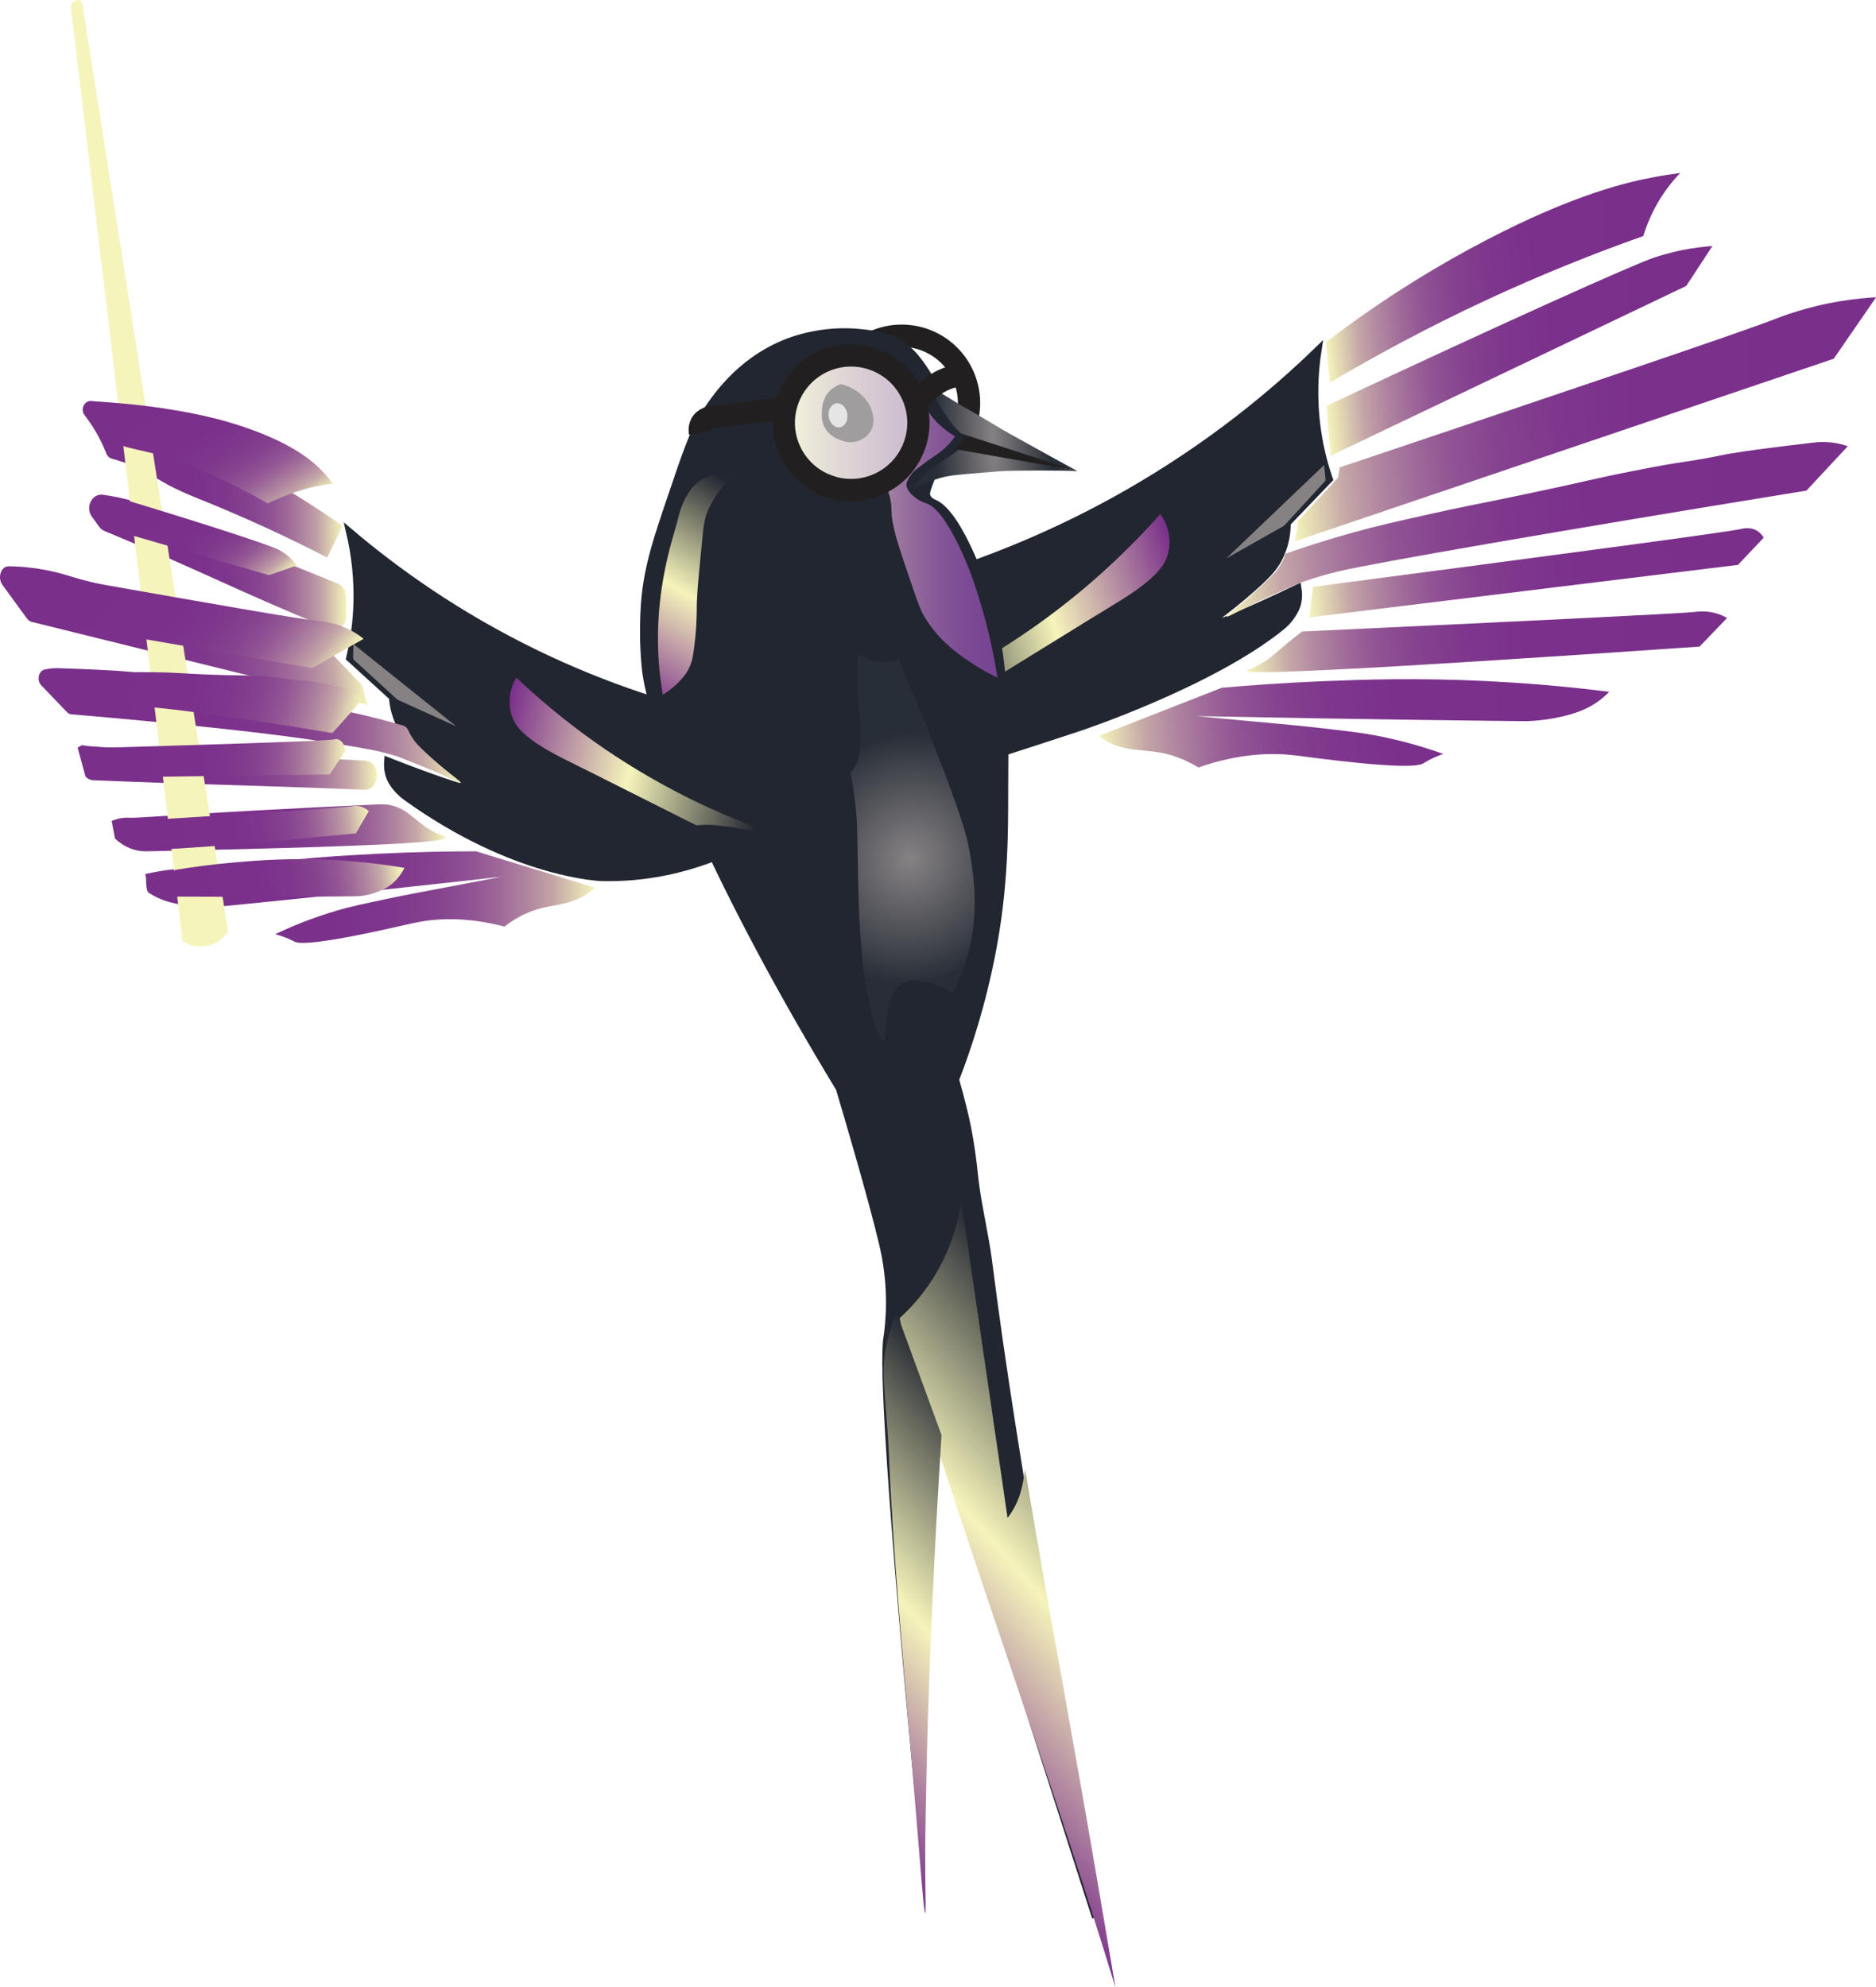 <?xml version="1.0" encoding="UTF-8"?><svg id="Layer_2" xmlns="http://www.w3.org/2000/svg" xmlns:xlink="http://www.w3.org/1999/xlink" viewBox="0 0 252.53 267.5"><defs><style>.cls-1{fill:#868284;}.cls-2{fill:none;stroke:#221f20;stroke-width:3px;}.cls-2,.cls-3{stroke-miterlimit:10;}.cls-4{fill:#d1d3d4;}.cls-5{fill:url(#radial-gradient-2);}.cls-6{fill:#f5f4bb;}.cls-7{fill:url(#linear-gradient-8);}.cls-8{fill:url(#linear-gradient-7);}.cls-9{fill:url(#linear-gradient-5);}.cls-10{fill:url(#linear-gradient-6);}.cls-11{fill:url(#linear-gradient-9);}.cls-12{fill:url(#linear-gradient-4);}.cls-13{fill:url(#linear-gradient-3);}.cls-14{fill:url(#linear-gradient-2);}.cls-15{fill:url(#radial-gradient);}.cls-16{fill:url(#linear-gradient);}.cls-17{fill:#221f20;}.cls-3{fill:#222630;stroke:#222630;}.cls-18{fill:url(#linear-gradient-10);}.cls-19{fill:url(#linear-gradient-11);}.cls-20{fill:url(#linear-gradient-12);}.cls-21{fill:url(#linear-gradient-13);}.cls-22{fill:url(#linear-gradient-19);}.cls-23{fill:url(#linear-gradient-14);}.cls-24{fill:url(#linear-gradient-21);}.cls-25{fill:url(#linear-gradient-20);}.cls-26{fill:url(#linear-gradient-22);}.cls-27{fill:url(#linear-gradient-23);}.cls-28{fill:url(#linear-gradient-25);}.cls-29{fill:url(#linear-gradient-15);}.cls-30{fill:url(#linear-gradient-16);}.cls-31{fill:url(#linear-gradient-17);}.cls-32{fill:url(#linear-gradient-18);}.cls-33{fill:url(#linear-gradient-27);}.cls-34{fill:url(#linear-gradient-24);}.cls-35{fill:url(#linear-gradient-26);}.cls-36{fill:#f1f2f2;opacity:.6;}</style><linearGradient id="linear-gradient" x1="-3649.43" y1="77.48" x2="-3612.3" y2="77.48" gradientTransform="translate(3567.94 -1120.76) rotate(-18.11)" gradientUnits="userSpaceOnUse"><stop offset="0" stop-color="#232731"/><stop offset=".5" stop-color="#f5f4bb"/><stop offset="1" stop-color="#7a2f8b"/></linearGradient><linearGradient id="linear-gradient-2" x1="-3589.47" y1="38.67" x2="-3539.97" y2="38.67" gradientTransform="translate(3750.34 -311.77) rotate(-5)" gradientUnits="userSpaceOnUse"><stop offset="0" stop-color="#f5f4bb"/><stop offset=".05" stop-color="#dacab0"/><stop offset=".09" stop-color="#c4a6a7"/><stop offset=".15" stop-color="#b085a0"/><stop offset=".21" stop-color="#9f6a99"/><stop offset=".27" stop-color="#915494"/><stop offset=".35" stop-color="#86438f"/><stop offset=".45" stop-color="#7f378d"/><stop offset=".59" stop-color="#7b308b"/><stop offset=".97" stop-color="#7a2f8b"/></linearGradient><linearGradient id="linear-gradient-3" x1="-3590.18" y1="48.66" x2="-3536.49" y2="48.66" xlink:href="#linear-gradient-2"/><linearGradient id="linear-gradient-4" x1="-3595.94" y1="58.59" x2="-3515.15" y2="58.59" xlink:href="#linear-gradient-2"/><linearGradient id="linear-gradient-5" x1="-3605.99" y1="72.61" x2="-3520.69" y2="72.61" xlink:href="#linear-gradient-2"/><linearGradient id="linear-gradient-6" x1="-3594.9" y1="78.48" x2="-3533.02" y2="78.48" xlink:href="#linear-gradient-2"/><linearGradient id="linear-gradient-7" x1="-3603.94" y1="87.06" x2="-3538.9" y2="87.06" xlink:href="#linear-gradient-2"/><linearGradient id="linear-gradient-8" x1="-3624.55" y1="96.67" x2="-3555.55" y2="96.67" xlink:href="#linear-gradient-2"/><linearGradient id="linear-gradient-9" x1="-4708.78" y1="-144.11" x2="-4672.66" y2="-144.11" gradientTransform="translate(-4515.9 -821.8) rotate(-166.89) scale(1 -1)" xlink:href="#linear-gradient"/><linearGradient id="linear-gradient-10" x1="-4528.24" y1="696.05" x2="-4492.27" y2="696.05" gradientTransform="translate(-2432.11 3201.96) rotate(120.28) scale(.88 -.87)" xlink:href="#linear-gradient"/><linearGradient id="linear-gradient-11" x1="-4673.23" y1="64.51" x2="-4638.23" y2="64.51" gradientTransform="translate(-4627.11) rotate(-180) scale(1 -1)" xlink:href="#linear-gradient-2"/><linearGradient id="linear-gradient-12" x1="-4673.73" y1="75.67" x2="-4639.12" y2="75.67" gradientTransform="translate(-4627.11) rotate(-180) scale(1 -1)" xlink:href="#linear-gradient-2"/><linearGradient id="linear-gradient-13" x1="-4674.32" y1="149.4" x2="-4625.79" y2="149.4" gradientTransform="translate(-4627.05 167.76) rotate(177.15) scale(1 -1)" xlink:href="#linear-gradient-2"/><linearGradient id="linear-gradient-14" x1="-4689.13" y1="97.66" x2="-4632.3" y2="97.66" gradientTransform="translate(-4627.11) rotate(-180) scale(1 -1)" xlink:href="#linear-gradient-2"/><linearGradient id="linear-gradient-15" x1="-4677.88" y1="103.32" x2="-4637.56" y2="103.32" gradientTransform="translate(-4627.11) rotate(-180) scale(1 -1)" xlink:href="#linear-gradient-2"/><linearGradient id="linear-gradient-16" x1="-4687.14" y1="111.43" x2="-4642.14" y2="111.43" gradientTransform="translate(-4627.11) rotate(-180) scale(1 -1)" xlink:href="#linear-gradient-2"/><linearGradient id="linear-gradient-17" x1="-4707.19" y1="120.77" x2="-4646.61" y2="120.77" gradientTransform="translate(-4627.11) rotate(-180) scale(1 -1)" xlink:href="#linear-gradient-2"/><radialGradient id="radial-gradient" cx="-4392.06" cy="738.13" fx="-4392.06" fy="738.13" r="20.35" gradientTransform="translate(-2223.72 3892.69) rotate(112.87) scale(1 -.94)" gradientUnits="userSpaceOnUse"><stop offset="0" stop-color="#868284"/><stop offset=".84" stop-color="#282e37"/></radialGradient><linearGradient id="linear-gradient-18" x1="-4593.06" y1="635.63" x2="-4538.39" y2="635.63" gradientTransform="translate(-3698.86 2766.99) rotate(138.45) scale(1 -1)" xlink:href="#linear-gradient"/><linearGradient id="linear-gradient-19" x1="-4576.58" y1="626.14" x2="-4525.83" y2="626.14" gradientTransform="translate(-3698.86 2766.99) rotate(138.45) scale(1 -1)" xlink:href="#linear-gradient"/><radialGradient id="radial-gradient-2" cx="-4821.58" cy="153.43" fx="-4821.58" fy="153.43" r="9.16" gradientTransform="translate(-4726.34 -630.88) rotate(177.27) scale(1 -6)" xlink:href="#radial-gradient"/><linearGradient id="linear-gradient-20" x1="-304.54" y1="-833.38" x2="-274.89" y2="-833.38" gradientTransform="translate(-632.58 836.62) rotate(55.41) scale(.91 1.18)" gradientUnits="userSpaceOnUse"><stop offset=".03" stop-color="#7a2f8b"/><stop offset=".41" stop-color="#7b308b"/><stop offset=".55" stop-color="#7f378d"/><stop offset=".65" stop-color="#86438f"/><stop offset=".73" stop-color="#915494"/><stop offset=".79" stop-color="#9f6a99"/><stop offset=".85" stop-color="#b085a0"/><stop offset=".91" stop-color="#c4a6a7"/><stop offset=".95" stop-color="#dacab0"/><stop offset="1" stop-color="#f5f4bb"/></linearGradient><linearGradient id="linear-gradient-21" x1="-132.14" y1="-1160.67" x2="-107.21" y2="-1160.67" gradientTransform="translate(-610.53 747.42) rotate(49.7) scale(.85 .79)" xlink:href="#linear-gradient-20"/><linearGradient id="linear-gradient-22" x1="-62.21" y1="-764.8" x2="-23.75" y2="-764.8" gradientTransform="translate(-369.16 668.13) rotate(37.52) scale(.97 .92)" xlink:href="#linear-gradient-20"/><linearGradient id="linear-gradient-23" x1="130.48" y1="-220.11" x2="168.92" y2="-220.11" gradientTransform="translate(-170.07 270.91) rotate(14.16)" xlink:href="#linear-gradient-20"/><linearGradient id="linear-gradient-24" x1="171.76" y1="48.1" x2="205.12" y2="48.1" gradientTransform="translate(-156.46 46.12) rotate(2.42)" xlink:href="#linear-gradient-20"/><linearGradient id="linear-gradient-25" x1="404.43" y1="294.34" x2="442.32" y2="294.34" gradientTransform="translate(-345.53 -79.15) rotate(-6.43) scale(.84 .79)" xlink:href="#linear-gradient-20"/><linearGradient id="linear-gradient-26" x1="106.19" y1="69.51" x2="134.28" y2="69.51" gradientUnits="userSpaceOnUse"><stop offset="0" stop-color="#f5f4bb"/><stop offset=".18" stop-color="#d1c1af"/><stop offset=".37" stop-color="#b194a5"/><stop offset=".55" stop-color="#97719d"/><stop offset=".72" stop-color="#855797"/><stop offset=".88" stop-color="#7a4894"/><stop offset="1" stop-color="#774393"/></linearGradient><linearGradient id="linear-gradient-27" x1="201.64" y1="332.35" x2="235.4" y2="332.35" gradientTransform="translate(-219.97 -154.6) rotate(-8.96) scale(.97 .93)" xlink:href="#linear-gradient-20"/></defs><g id="Layer_1-2"><path class="cls-3" d="M122.61,94.27c.21-1.31.46-2.66.79-4.05,1.19-5.14,2.95-9.58,4.81-13.28,6.81-2.27,14.97-5.6,23.65-10.57,11.13-6.38,19.55-13.39,25.53-19.2-.43,2.77-.68,6.47-.07,10.75.36,2.52.95,4.73,1.59,6.58-1.89,1.96-3.77,3.93-5.66,5.89,0,1.17-.17,3-1.19,4.9-.55,1.02-1.26,1.92-3.54,3.94-3.81,3.37-6.06,4.62-5.89,4.91.3.52,8.02-3.07,9.72-3.86.96-.45,1.76-.83,2.34-1.11.09.54.16,1.39-.13,2.34,0,0-.47,1.53-2.06,2.83-9.44,7.66-27.23,13.58-27.23,13.58-16.33,5.36-19.85,6.64-21.94,4.64-1.9-1.81-1.52-5.26-.7-8.26Z"/><path class="cls-16" d="M125.4,92.51c4.98-2.41,10.97-5.82,17.21-10.63,5.67-4.37,10.15-8.81,13.58-12.68.37.52,1.18,1.79,1.24,3.53.05,1.34-.37,2.39-.51,2.67-.26.52-.52.87-.68,1.09-1.62,2.07-4.82,4-6.65,5.11-4.13,2.51-9.59,5.92-16.44,10.13-.86,0-1.92.06-3.12.3-1.82.36-3.41.77-4.69,1.26"/><path class="cls-14" d="M178.46,46.07c.18,1.81.36,3.63.55,5.44,6.2-3.68,13.18-7.44,20.94-11.06,7.5-3.49,14.64-6.34,21.25-8.67.34-1.11.83-2.4,1.57-3.79,1.09-2.06,2.35-3.61,3.4-4.7-.75.1-1.85.25-3.17.49-3.74.67-10.99,2.31-23.03,8.59-5.8,3.03-13.28,7.43-21.5,13.7Z"/><path class="cls-13" d="M178.57,54.63c.17,2.24.34,4.48.52,6.73,15.97-7.62,31.94-15.25,47.9-22.87,1.17-1.79,2.35-3.58,3.52-5.37-1.11.08-2.56.24-4.23.58,0,0-1.77.37-3.55.95-2.79.92-20.32,8.8-44.16,19.98Z"/><path class="cls-12" d="M174.74,72.72c24.03-8.14,48.06-16.28,72.1-24.43,1.9-2.76,3.8-5.51,5.7-8.27-1,.05-2.65.18-4.66.5-4.77.77-8.2,2.13-9.19,2.52-4.96,1.91-27.19,9.41-58.35,19.88-.08.46-.15.92-.23,1.38-1.82,1.97-3.63,3.93-5.45,5.9.03.72-.07,1.29-.16,1.68-.11.46-.28.9-.15.98.08.05.25-.05.39-.15Z"/><path class="cls-9" d="M165.11,83c.08.13,1.29-.56,3.04-1.44,1.19-.6,4.23-1.97,6.82-3.09,0,0,2.24-.85,5.36-1.59,4.7-1.11,29.26-5.38,62.84-10.84,1.85-1.99,3.7-3.98,5.56-5.97-.58-.21-1.36-.42-2.29-.52-1.08-.11-1.9-.02-2.24.02-9.4,1.09-11.8,1.58-11.8,1.58-6.42,1.31-4.5.65-12.62,2.26-5.82,1.15-5.63,1.26-14.2,3.06-7.08,1.49-8.5,1.69-13.64,2.85-3.93.89-6.37,1.41-9.72,2.34-3.83,1.06-6.97,2.1-9.16,2.87-.13.4-.36.99-.77,1.65-.41.66-.85,1.14-2,2.23-.84.8-1.25,1.19-2.09,1.92-2.13,1.85-3.18,2.56-3.1,2.68Z"/><path class="cls-10" d="M176.74,79c-.16,1.37-.33,2.74-.49,4.11,19.23-2.36,38.47-4.71,57.7-7.07,1.16-1.22,2.32-2.44,3.47-3.67-.24-.38-.61-.81-1.17-1.06-.88-.39-1.77-.13-1.95-.09-1.52.38-24.83,3.49-57.57,7.78Z"/><path class="cls-8" d="M175.25,85.02c-.44.34-1.11.87-1.93,1.54-1.65,1.36-2.12,1.86-3.13,2.51-1.51.97-2.39,1.11-2.38,1.24.04.51,13.65,0,60.97-3.27,1.23-1.28,2.47-2.56,3.7-3.85-.31-.18-.8-.43-1.44-.62-1.42-.41-2.62-.23-2.87-.2-1.76.22-23.1,1.25-52.91,2.64Z"/><path class="cls-7" d="M161.34,103.33c-2.13-1.3-3.95-1.81-5.21-2.03-2.49-.44-4.78-.12-7.43-1.68-.36-.21-.64-.41-.82-.54,5.53-2.17,11.06-4.33,16.59-6.5,3.54-.31,8.38-.67,14.14-.9,4.84-.19,12.04-.45,21.39,0,4.33.21,9.99.61,16.62,1.45-.31.32-.77.75-1.37,1.2-1.39,1.02-2.73,1.5-3.77,1.81-3.28.96-6.18.94-6.18.94-3.38-.03-20.57-.21-44.26-.68,1.61.15,4.39.41,6.07.57,6.57.61,8.04.74,10.38,1.01,3.7.42,5.56.63,7.44.98,4,.74,7.2,1.76,9.35,2.53-.27.09-.66.23-1.12.44-.89.39-1.5.79-1.57.83-1.75,1.08-14.97-.8-17.3-1.08-2.96-.35-7.35-.33-12.96,1.63Z"/><path class="cls-1" d="M165.05,75.19c4.4-4.2,8.79-8.39,13.19-12.59.07.69.14,1.38.21,2.07-1.87,2.04-3.74,4.08-5.6,6.11-2.6,1.47-5.2,2.93-7.8,4.4Z"/><circle class="cls-2" cx="121.38" cy="54.27" r="9.06" transform="translate(-11.58 54.58) rotate(-24.23)"/><path class="cls-3" d="M128.61,145.31c1.66-4.28,3.64-10.28,5.02-17.64,1.89-10.11,1.52-18.01,1.6-24.35.09-8.01-.13-15.4-2.41-23.06,0,0-3.53-10.96-7.05-12.51-.12-.05-.79-.32-1.02-.92-.11-.3-.1-.63.33-1.76.42-1.11.63-1.67.99-2.2,0,0,.67-.98,1.76-1.76,2.41-1.73,7.74-1.13,8.32-1.09-2.09-1.21-6.12-2.77-8.21-3.98-.27-.49-.69-1.25-1.21-2.2-1.43-2.61-1.63-3.03-2.09-3.74-.54-.83-1.42-2.18-2.64-3.19-1.92-1.59-4.1-1.88-5.95-2.09-5.37-.63-9.67,1.1-10.46,1.43-6.23,2.59-9.43,7.47-10.89,9.76-1.36,2.14-2.36,5.1-4.37,11.03-1.94,5.73-2.96,8.81-3.45,13.1,0,0-.51,4.44,0,9.65.83,8.54,9.97,30.11,26.13,56.72,1.08,3.63,4.42,14.92,5.84,20.98.13.54.34,1.46.52,2.68.81,5.26.13,9.35.03,10.05-.5,3.6.31,19.46,4.51,64.15-.01-8.55.11-17.35.38-26.38.29-9.62.75-18.97,1.34-28.03,7.29,22.71,14.57,45.42,21.86,68.13-4.82-29.5-10.71-58.85-14.47-88.5-.38-3.02-1.5-7.88-1.81-10.86-.56-5.39-1.13-8.16-2.6-13.37Z"/><path class="cls-3" d="M101.82,112.67c-.3-1.25-.65-2.54-1.06-3.86-1.52-4.88-3.52-9.04-5.54-12.46-6.52-1.62-14.37-4.16-22.83-8.24-10.86-5.23-19.25-11.32-25.29-16.44.62,2.65,1.16,6.22.94,10.41-.13,2.48-.5,4.66-.94,6.51,1.91,1.74,3.82,3.49,5.74,5.23.09,1.13.4,2.89,1.5,4.64.59.94,1.33,1.75,3.61,3.52,3.81,2.95,6.01,3.96,5.87,4.26-.24.53-7.71-2.29-9.34-2.91-.93-.35-1.71-.66-2.27-.88-.04.53-.04,1.36.31,2.25,0,0,.14.36.48.86,0,0,.64.96,1.67,1.7,14.72,10.6,26.41,10.85,26.41,10.85,9.9.21,17.34-3.46,20.75-5.43Z"/><path class="cls-11" d="M101.32,111.2c-5.03-1.91-11.12-4.71-17.58-8.84-5.87-3.75-10.58-7.68-14.24-11.14-.32.54-.99,1.84-.91,3.53.07,1.31.56,2.28.72,2.54.29.48.57.8.76,1,1.75,1.87,5.01,3.47,6.87,4.39,4.21,2.08,9.8,4.92,16.79,8.42.83-.08,1.87-.1,3.05.03,1.8.2,3.37.46,4.65.82"/><path class="cls-18" d="M99.8,63.02c-.62.09-1.29.21-1.99.37-1.04.23-1.58.35-2.27.65-.51.22-1.12.47-1.75,1.01-.8.67-1.19,1.4-1.54,2.04,0,0-.69,1.31-.98,2.72-.41,2.03-4.19,11.47-2.05,23.71.96-.58,1.65-1.2,2.1-1.66.46-.47.98-1.01,1.39-1.84.4-.79.52-1.48.58-1.84.53-3.24.5-6.18.5-6.18-.02-1.75.27-4.65.85-10.46.06-.62.18-1.72.73-2.99.31-.72.67-1.28.93-1.69.36-.56.91-1.34,1.68-2.17.46-.5,1.07-1.09,1.82-1.67Z"/><path class="cls-19" d="M46.12,70.81l-2.08,4.24c-5.27-2.72-11.09-5.42-17.45-7.97-6.69-2.67-5.7-3.68-11.57-5.35-.32-.09-.57-.34-.7-.67-.36-.92-.84-1.94-1.47-3.01-.48-.81-.98-1.53-1.47-2.17-.61-.78-.02-1.99.91-1.9.01,0,.02,0,.04,0,3.35.33,2.54.19,13.64,5.26,5.38,2.46,12.38,6.13,20.17,11.56Z"/><path class="cls-20" d="M46.59,80.26l.03,2.65c.01,1.28-1.14,2.17-2.23,1.73-13.72-5.66-16.61-7.5-30.33-13.16-.28-.12-.53-.32-.72-.58-.33-.45-.65-.91-.98-1.36-.9-1.26.02-3.13,1.47-2.94.01,0,.03,0,.04,0,0,0,1.58.21,3.19.62,2.48.64,7.18,2.77,28.43,11.35.65.26,1.08.94,1.09,1.69Z"/><path class="cls-21" d="M49.1,94.79l-44.82-11.07c-.25-.07-.49-.23-.66-.47-1.1-1.5-2.19-3-3.29-4.51-.71-.98-.19-2.52.84-2.51.32,0,.65.01,1,.03,3.73.17,6.5,1.07,7.3,1.32,3.97,1.23,8.89,2.02,33.49,8.26.44.11.8.52.94,1.05h0c.07.28.21.53.39.72,1.4,1.45,2.79,2.9,4.19,4.35.22.23.38.54.44.88.07.46.17.83.26,1.11.14.43.32.83.23.93-.06.06-.2-.02-.31-.1Z"/><path class="cls-23" d="M38.64,93.73c3.36.53,5.36,1.46,8.23,2.07,3.02.64,5.54,1.33,7.4,1.87.3.09.55.33.69.65.14.3.32.66.56,1.03.39.6.79,1.03,1.83,2,.76.7,1.14,1.05,1.89,1.68,1.92,1.62,2.85,2.21,2.79,2.34-.06.13-1.12-.43-2.65-1.14-1.04-.48-3.69-1.55-5.94-2.42,0,0-1.94-.64-4.6-1.09-4-.68-10.89-2.13-39.21-4.56-.24-.02-.46-.13-.64-.32-1.15-1.2-2.29-2.4-3.44-3.59-.64-.67-.37-1.94.48-2.13,0,0,.02,0,.02,0,.89-.2,1.59-.18,1.88-.17,7.95.26,9.99.53,9.99.53,5.47.73,3.81.25,10.72,1.12"/><path class="cls-29" d="M10.45,100.65c.68-.46.73-.32.87-.29,1.23.24,11.79.69,37.88,2.04.74.04,1.37.67,1.52,1.54v.04c.22,1.23-.58,2.38-1.63,2.34-14.83-.62-21.73-.68-36.56-1.29-.38-.02-.74-.19-1.02-.49"/><path class="cls-30" d="M15.03,110.51c1.2-.52,2.24-.44,2.46-.43,1.5.06,8.9-.68,33.67-1.81,1.35-.06,2.68.36,3.79,1.22,0,0,.02.01.02.02,1.53,1.18,1.97,1.62,2.89,2.16,1.37.81,2.15.87,2.15,1,0,.49-1.15,1.11-40.29,1.93-1.56.03-3.07-.59-4.24-1.73"/><path class="cls-31" d="M67.88,124.74c1.87-1.44,3.53-2.08,4.69-2.41,2.29-.63,4.45-.52,6.79-2.25.32-.24.57-.45.72-.59-5.33-1.63-10.66-3.26-15.99-4.89-3.32,0-7.86.06-13.25.33-4.52.23-11.26.59-19.93,1.82-4.01.57-5.29-.45-11.4.92.31.28-.04,2.17.56,2.55,1.37.87,2.66,1.23,3.66,1.43,3.14.65,5.83.39,5.83.39,3.15-.31,16-1.56,38.04-4.03-1.48.28-4.06.77-5.61,1.07-6.07,1.15-7.43,1.4-9.59,1.86-3.42.72-5.13,1.08-6.85,1.58-3.67,1.06-6.57,2.31-8.51,3.24.25.06.63.17,1.08.33.86.31,1.46.64,1.53.67,1.72.89,13.89-2.05,16.03-2.51,2.73-.59,6.82-.94,12.21.48Z"/><path class="cls-15" d="M117.44,136.83c.33,1.38,1.19,3.34,1.42,3.32.62-.04-.08-6.26,2.56-7.78,1.18-.69,2.79-.28,3.95,0,1.29.32,2.25.89,2.84,1.3,1.39-2.61,2.05-4.9,2.4-6.49,1.1-5,.42-9.43,0-12.04-.07-.46-.13-.79-.18-1.01-.41-2.08-1.32-5.08-4.48-13.22-1.18-3.04-2.85-7.2-5-12.1-.53.17-1.29.34-2.2.31-1.58-.06-2.73-.71-3.28-1.08-.19,3.91.02,6.54.26,8.25.14,1.03.12,1.99.07,3.92-.02.86-.08,2-.77,3.12-.2.31-.39.55-.54.71.22,1.09.54,2.91.75,5.18.22,2.43.14,3.48.27,8.95.06,2.78.1,4.18.18,5.77.07,1.3.15,2.35.21,2.98.19,2.36.29,3.54.47,4.58.46,2.64.17,1.43,1.09,5.33Z"/><path class="cls-32" d="M129.4,161.66c-.36,2.5-1.27,6.45-3.86,10.52-1.46,2.29-3.07,4.02-4.44,5.26.38,1.74.65,3.52,1.19,5.23,9.54,30.51,19.65,57.91,27.85,84.83-1.46-8.72-2.76-16.32-3.84-22.51-.32-1.82-1.63-9.32-3.38-19.09-1.22-6.8-1.97-10.83-3.15-17.68-.75-4.31-1.34-7.86-1.74-10.22,0-.04,0-.1-.02-.1-.08-.01-.23,1.89-.81,3.55-.24.7-.69,1.73-1.57,2.88-2.08-14.22-4.15-28.45-6.23-42.67Z"/><path class="cls-22" d="M120.68,176.67c2.02,5.5,4.04,11.01,6.06,16.51-.54,8.54-.93,15.94-1.2,21.89-.26,5.75-.6,13.34-.8,22.65-.15,7.1-.23,10.65-.19,14.62.03,3.05.09,5.19-.01,5.19-.16,0-.52-4.79-1.44-15.88-.48-5.7-.96-11.4-1.45-17.09-.62-7.37-.83-9.83-1.11-13.74-.3-4.17-.5-7.47-.64-10.03-.29-5.11-.17-4.12-.35-6.93-.46-7.11-.93-9-.3-12.44.38-2.07.98-3.71,1.43-4.76Z"/><path class="cls-1" d="M61.42,97.78c-4.62-3.69-9.23-7.39-13.85-11.08,0,.68-.02,1.35-.03,2.03,1.98,1.82,3.97,3.63,5.95,5.45,2.64,1.2,5.29,2.4,7.93,3.6Z"/><path class="cls-17" d="M144.59,63.29c-2.61-1.05-6.14-2.4-8.84-3.26-1.9-.61-4.21-.81-6.1-1.44-.16-.05-.33-.11-.49-.16.24.19.47.48.71.67-.44.39-.97.95-1.42,1.34,2.21.42,4.49,1.02,6.7,1.44,2.75.52,6.69.89,9.45,1.41Z"/><path class="cls-5" d="M125.55,52.41c1.58.69,2.54,1.39,3.32,1.86,1.6.96,2.19,1.23,4.46,2.6.88.53,1.51.92,2.41,1.42,3.85,2.15,7.73,4.28,9.29,5.13-1.49-.11-8.83-.11-10.45.02-7.63.65-7.16.36-11.73,2.36.38-.51.57-.72,1.08-1.26,1.19-1.24.63-.91,3.31-2.73.56-.38,1.17-.8,1.81-1.26,5.18.91,10.35,1.82,15.53,2.73-5.07-1.64-10.15-3.29-15.22-4.93-.13-.12-.32-.3-.54-.52-.2-.2-.59-.63-1.31-1.65-.3-.43-.56-.8-.87-1.31-.39-.65-.65-1.31-1.09-2.47Z"/><path class="cls-2" d="M122.85,54.97c.16-.28,1.05-1.85,2.93-3.12,2.04-1.38,3.62-1.31,3.85-1.29"/><path class="cls-2" d="M105.42,54.97c-2.38.19-7.17.99-9.55,1.18-.08,0-1.07.07-1.5.94-.24.49-.18.99-.15,1.18"/><path class="cls-6" d="M30.69,125.42c-.16.24-1.11,1.62-2.96,1.93-1.64.28-2.87-.48-3.16-.66C15.81,53.35,9.57,1.14,9.53.86c0-.02-.02-.12.02-.23.02-.05.06-.15.34-.34.2-.14.3-.21.46-.25.11-.03.27-.07.42,0,0,0,.22.1.31.5.14.62,11.83,75.17,19.62,124.89Z"/><path class="cls-25" d="M23.51,61.89c2.45.82,4.31,1.7,6.73,2.84,2.45,1.16,4.43,2.25,5.79,3.03,1.08-.51,2.36-1.06,3.77-1.53,2.1-.7,3.78-1,5-1.13-.26-.34-.64-.83-1.14-1.38-1.43-1.57-4.5-4.4-12.84-6.88-4.01-1.19-10.16-2.32-17.64-2.78-.19,1.36.32,2.98,1.2,4.37,1.36,2.15,3.66,1.63,9.13,3.45Z"/><path class="cls-24" d="M17.39,67.45c-1.24,1.14-2.47,2.29-3.71,3.43,7.51,2.18,15.02,4.36,22.52,6.54,1.25-.43,2.5-.86,3.75-1.3-.27-.37-.65-.82-1.17-1.27,0,0-.56-.47-1.25-.84-1.08-.58-9.05-3.2-20.14-6.56Z"/><path class="cls-26" d="M4.27,83.41c12.58,2.17,25.17,4.35,37.75,6.52,2.31-1.31,4.61-2.62,6.92-3.93-.35-.29-.94-.74-1.77-1.17-1.97-1.02-3.89-1.19-4.44-1.25-2.74-.29-14.36-2.32-30.62-5.2-.31.3-.62.59-.93.89-1.79.78-3.58,1.56-5.37,2.35-.44.51-.82.88-1.1,1.13-.32.28-.64.54-.66.64,0,.07.11.05.22.02Z"/><path class="cls-27" d="M11.13,95.48c1.51.22,2.71-.29,2.79-.33,1.54-.64,9.62.02,30.82,3.53,1.33-1.48,2.65-2.97,3.98-4.45-.21-.33-.5-.7-.89-1-.45-.34-.85-.44-1.01-.48-4.48-1.04-5.67-1.1-5.67-1.1-3.2-.17-2.17-.37-6.21-.63-2.89-.19-2.83-.04-7.12-.22-3.54-.15-4.22-.27-6.81-.3-1.98-.02-3.2-.06-4.93.08-1.98.16-3.65.46-4.82.71-.15.38-.38.89-.76,1.4-.78,1.07-1.48,1.24-1.45,1.68.04.56,1.19.96,2.08,1.09Z"/><path class="cls-34" d="M13.59,100.67c-.2,1.33-.4,2.67-.6,4,10.46-.14,20.92-.28,31.39-.42.72-1.08,1.44-2.15,2.15-3.23-.1-.4-.26-.87-.54-1.18-.44-.49-.93-.33-1.03-.31-.84.2-13.54.62-31.37,1.14Z"/><path class="cls-28" d="M20.86,110.34c-.21.26-.53.68-.92,1.2-.79,1.06-1,1.44-1.49,1.94-.73.75.07.61.08.71.04.4,5.64.31,29.38-2.01.58-1,1.16-1.99,1.73-2.99-.16-.14-.42-.34-.75-.49-.73-.33-1.33-.19-1.45-.17-.88.17-11.6.86-26.58,1.8Z"/><path class="cls-35" d="M118.31,64.42c-.47.2-2.7.17-3.61.35-1.19.24-2.47-1.06-5.29-1.52-1.35-.22-2.08-3.57-2.86-4.43-.64-.71-.31-2.3,0-4.78.08-.63.46-2.67,1.99-4.17,1.22-1.19,2.58-1.49,3.94-1.8,2.32-.52,4.17-.16,4.73-.03.76.17,2.08.48,3.43,1.46,1.02.74,1.55,1.49,2.55,2.89,1.21,1.7,1.17,2.22,2.04,3.4.62.84,1.63,1.94,3.33,2.96-.2.28-.51.7-.95,1.16-1.05,1.1-1.87,1.45-3.13,2.41-1.06.81-1.55,1.08-1.97,1.77-.28.46-.5.77-.49,1.17,0,.18.05.62.65,1.25.84.89,1.88,1.2,1.99,1.23,2.93.91,6.11,9.72,6.11,9.72,1.21,3.37,2.59,8.01,3.51,13.77-.74-.35-1.84-.91-3.11-1.73-1.83-1.19-4.74-3.08-6.79-6.58-.52-.88-.99-2.25-1.92-4.99-1.59-4.69-2.39-7.04-2.45-9.07-.04-1.48-.15-2.02-1-4.18-.34-.87-.41.18-.7-.26Z"/><path class="cls-33" d="M23.53,117.11c2.07-.34,4.9-.75,8.29-1.04,2.85-.24,7.09-.59,12.66-.32,2.58.13,5.97.41,9.97,1.08-.16.3-.39.71-.71,1.13-.73.96-1.48,1.43-2.07,1.73-1.86.94-3.57.96-3.57.96-2,.03-12.19.12-26.26.04"/><path class="cls-17" d="M113.2,51.71c-.36.12-1.02.39-1.59,1-.93,1.01-.96,2.24-.98,2.78-.02.54-.04,1.37.47,2.21.6.99,1.56,1.36,1.94,1.51.42.16,1.22.47,2.2.23.65-.16,1.09-.48,1.21-.57.5-.39.74-.82.8-.92.56-1.03.25-2.13.13-2.57-.3-1.11-.98-1.79-1.35-2.15-1.04-1.01-2.22-1.38-2.84-1.52Z"/><ellipse class="cls-4" cx="112.8" cy="55.91" rx="1.26" ry="1.63" transform="translate(-6.83 16.7) rotate(-8.22)"/><circle class="cls-36" cx="114.48" cy="56.92" r="9.06"/><circle class="cls-2" cx="114.57" cy="56.92" r="9.06" transform="translate(-13.27 52.02) rotate(-24.23)"/></g></svg>